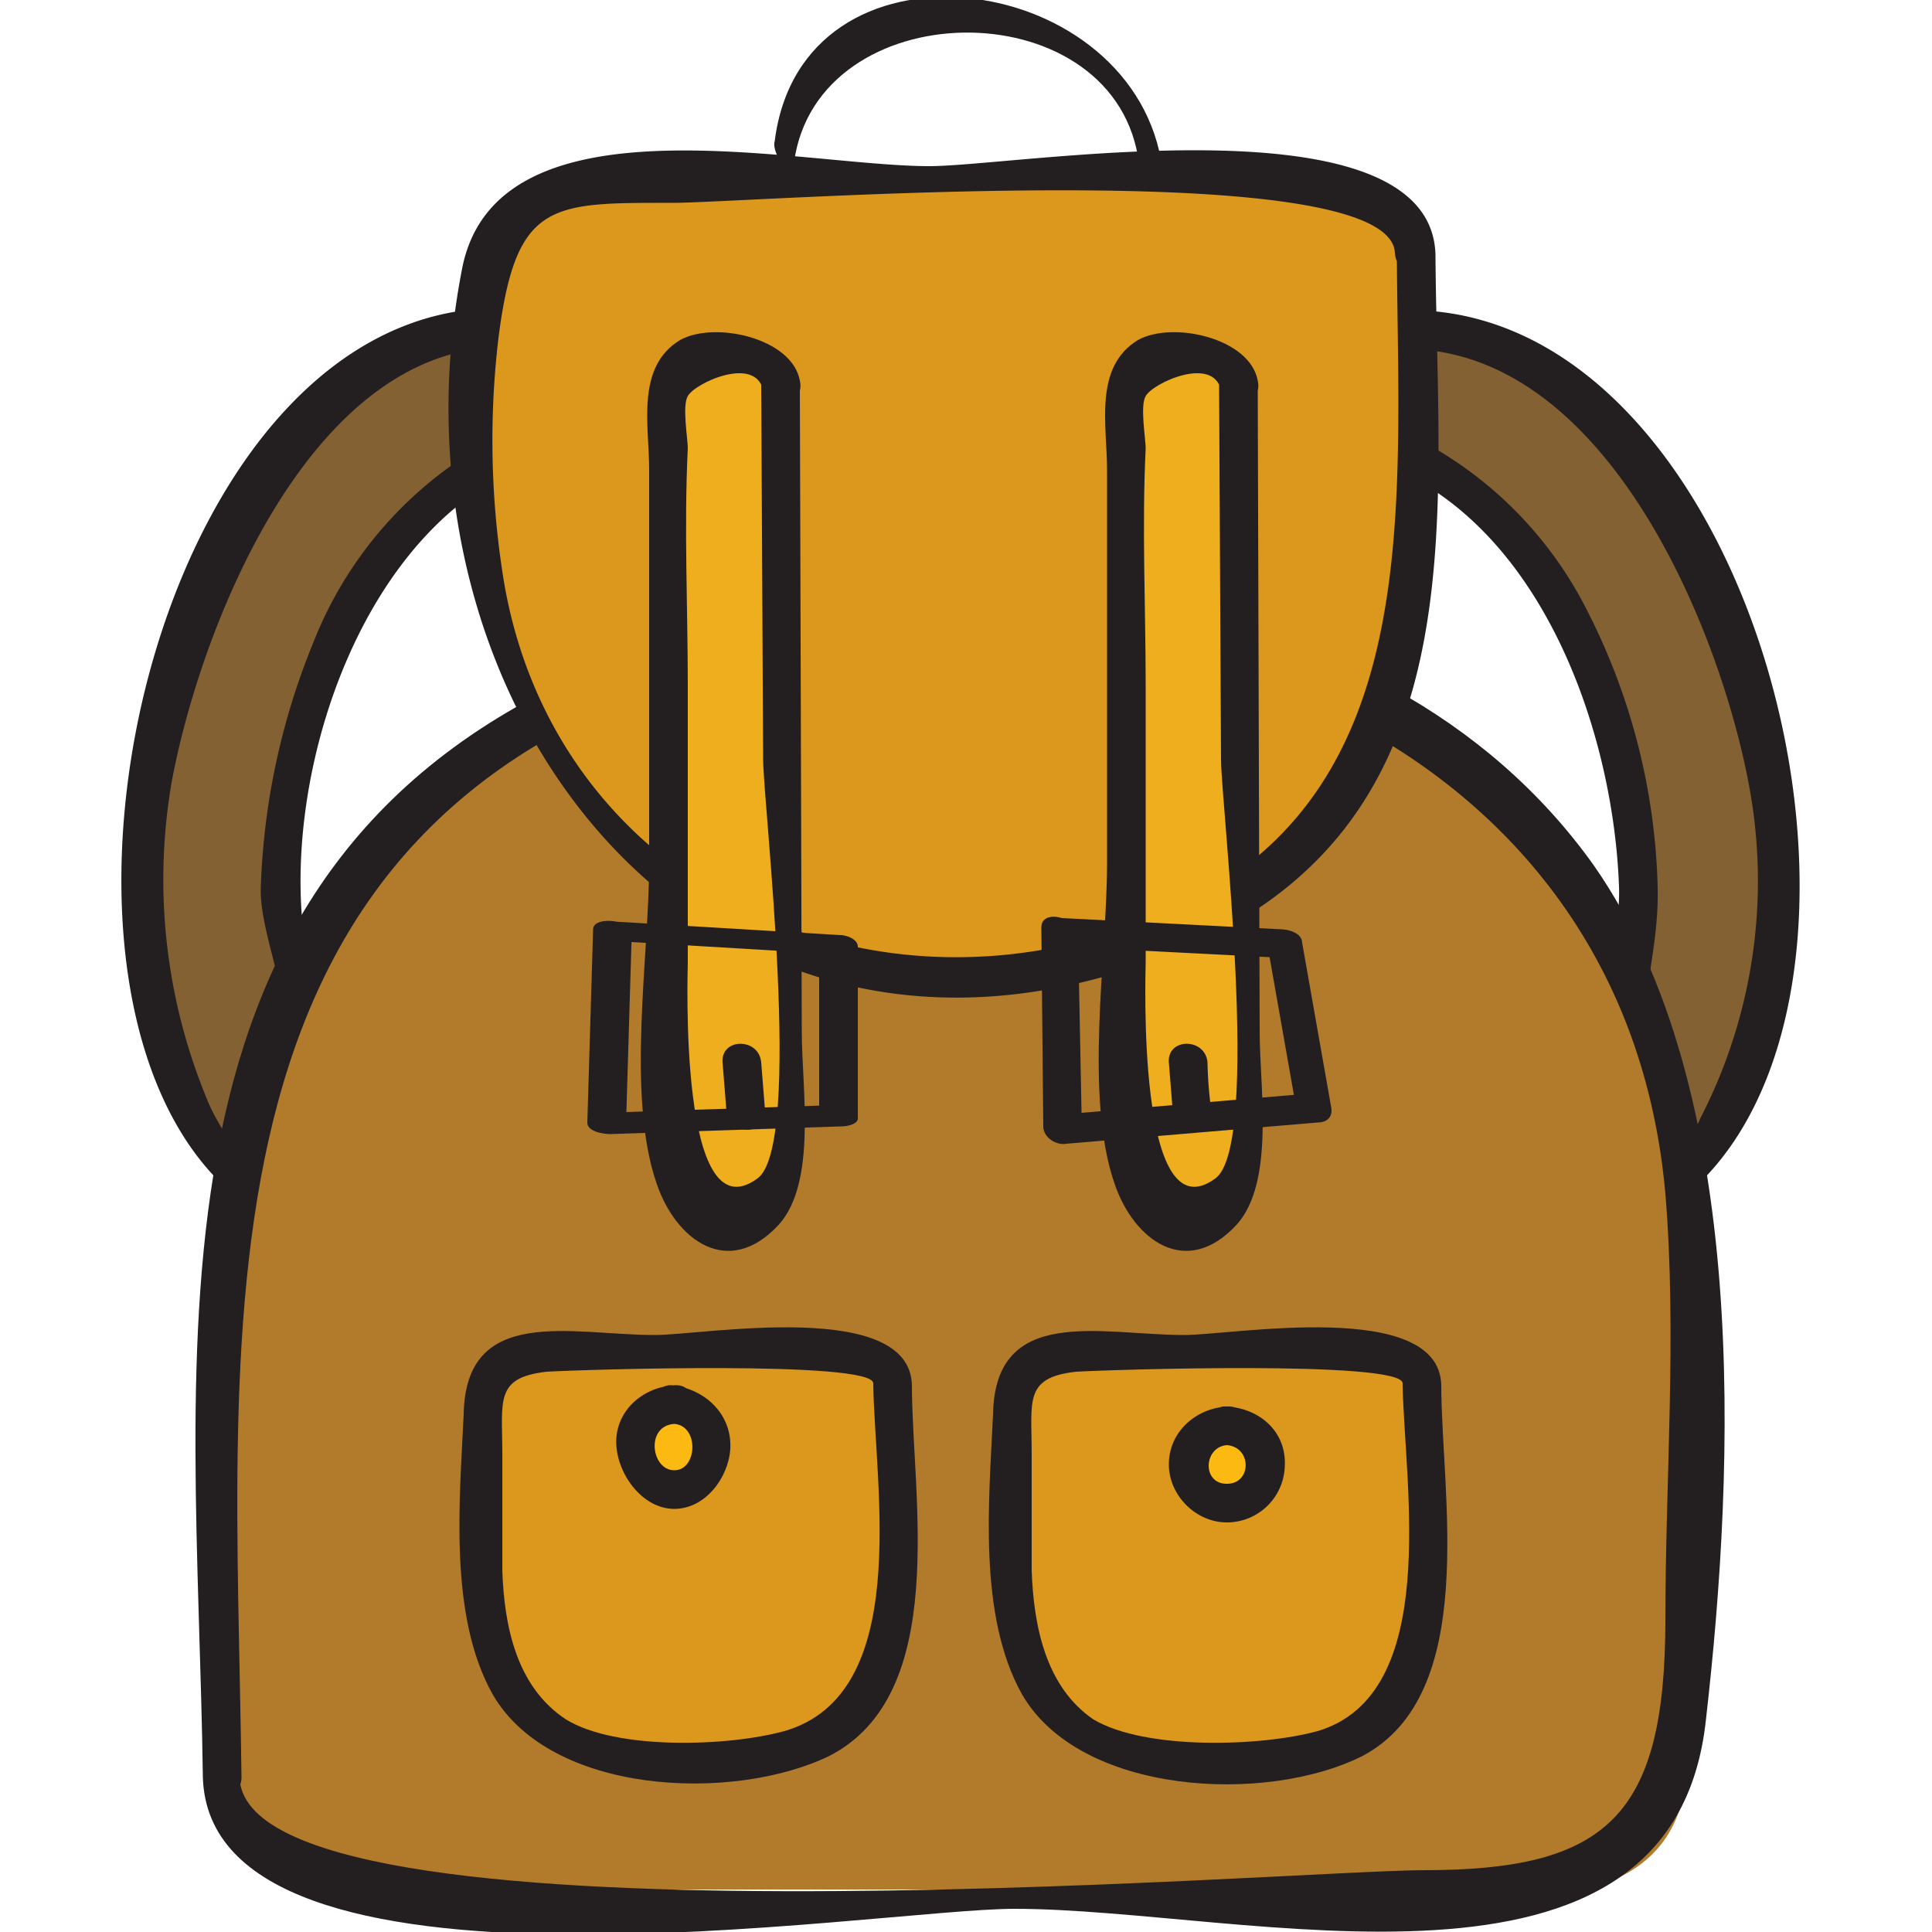 <svg version="1.0" xmlns="http://www.w3.org/2000/svg" viewBox="0 0 1 1" xml:space="preserve"><path fill="#846133" d="M.276.229s-.093.029-.12.16c-.008.04-.022.1.002.143L.119.604S.026.513.105.317C.169.159.27.171.27.171"/><path fill="#231F20" d="M.273.219a.204.204 0 0 0-.111.114.365.365 0 0 0-.027.126C.134.48.149.514.147.53.145.543.13.557.126.57.118.591.105.587.125.596.119.593.11.576.108.571A.297.297 0 0 1 .089.404C.104.324.163.171.27.18.283.181.283.161.27.16.086.144.002.496.112.61.116.615.125.614.128.608.138.589.156.568.161.547.167.521.161.513.157.482.147.396.189.269.279.238.29.234.285.215.273.219z"/><path fill="#846133" d="M.713.229s.096.029.124.16c.008.04.023.1-.002.143l.039.072S.969.513.888.317C.823.159.718.171.718.171"/><path fill="#231F20" d="M.71.238c.086.029.125.138.128.221.001.03-.014.055-.01.081.003.021.027.05.037.069.003.006.011.006.016.002C.996.495.903.146.718.161c-.013.001-.013.021 0 .02.109-.009.171.14.187.224A.268.268 0 0 1 .88.579C.878.584.872.594.867.596.886.588.874.585.862.563.842.524.859.502.858.459A.332.332 0 0 0 .822.317.203.203 0 0 0 .716.219C.703.215.698.234.71.238z"/><path fill="#B27B2B" d="M.115.92S.112.978.172.978h.645S.873.973.873.912V.627S.882.317.492.317c0 0-.38.003-.38.336L.115.92z"/><path fill="#231F20" d="M.105.92c.004.126.348.068.42.068.12 0 .341.062.358-.098C.898.759.906.564.825.448.714.292.476.276.31.345.064.448.102.698.105.92c0 .013.02.013.02 0C.122.68.093.419.382.343.593.288.841.38.862.618c.006.072 0 .148 0 .22 0 .102-.03.13-.125.13-.068 0-.61.045-.613-.048 0-.013-.02-.013-.019 0z"/><path fill="#DC981D" d="M.733.132S.735.096.697.096H.285S.249.099.249.137v.149S.27.507.492.507c0 0 .242-.002.242-.209L.733.132z"/><path fill="#231F20" d="M.743.132C.741.049.527.086.481.086.413.086.256.047.239.14.195.368.368.59.608.493.766.428.744.273.743.132c0-.013-.02-.013-.02 0C.724.281.74.441.561.487.425.522.286.446.261.302A.45.45 0 0 1 .258.175c.009-.071.027-.07.09-.07.04 0 .372-.026.374.026.001.014.021.014.021.001z"/><path fill="#EEAE1E" d="M.405.2S.406.186.39.186H.36S.346.182.346.204v.369c0 .041.007.065.03.065s.03-.022.03-.067L.405.2z"/><path fill="#231F20" d="M.414.197C.41.175.37.166.352.176.329.19.336.22.336.243v.204c0 .048-.012.12.004.166.01.029.037.049.063.021.02-.022.012-.071.012-.1L.414.199c0-.013-.02-.013-.02 0l.001.194c0 .023.021.2-.003.217C.351.64.356.503.356.498V.355c0-.041-.002-.082 0-.123 0-.005-.003-.022 0-.027C.36.198.391.184.395.202.398.215.417.21.414.197z"/><path fill="#EEAE1E" d="M.642.2S.643.186.627.186h-.03S.583.182.583.204v.369c0 .041.007.065.03.065s.03-.022.03-.067L.642.2z"/><path fill="#231F20" d="M.651.197C.647.175.607.166.589.176.566.19.573.22.573.243v.204c0 .048-.012.12.004.166.01.029.037.049.063.021.02-.022.012-.071.012-.1L.651.199c0-.013-.02-.013-.02 0l.001.194c0 .023.021.2-.003.217C.588.64.593.503.593.498V.355c0-.041-.002-.082 0-.123C.593.227.59.21.593.205.597.198.628.184.632.202.635.215.654.21.651.197z"/><path fill="#DC981D" d="M.462.717S.463.701.446.701h-.18S.25.702.25.719V.81S.244.909.331.909h.051C.433.906.463.885.463.815L.462.717z"/><path fill="#231F20" d="M.472.717C.471.672.364.691.339.691.296.691.241.675.24.732.238.776.232.836.255.877c.03.052.124.056.174.032C.492.877.472.774.472.717c0-.013-.02-.013-.02 0 .001.054.02.16-.046.179C.377.904.319.906.293.89.267.873.261.841.26.813V.752C.26.725.256.713.283.71.299.709.452.704.452.716c0 .014.02.014.02.001z"/><g><path fill="#DC981D" d="M.736.717S.737.701.72.701H.54S.524.702.524.719V.81S.518.909.605.909h.054C.71.906.737.885.737.815L.736.717z"/><path fill="#231F20" d="M.746.717C.745.672.638.691.613.691.57.691.515.675.514.732.512.776.506.836.529.877c.03.052.126.057.176.032C.766.877.746.773.746.717c0-.013-.02-.013-.02 0 .001.052.02.16-.044.179C.653.904.593.906.566.89.541.873.535.841.534.813V.752C.534.725.53.713.557.71.573.709.726.704.726.716c0 .014.02.014.02.001z"/></g><g><path fill="#FCB912" d="M.349.727c.011 0 .02.009.02.02S.36.771.349.771.329.758.329.747s.009-.02.02-.02z"/><path fill="#231F20" d="M.349.737c.013.001.012.024 0 .024S.334.738.349.737c.013-.001.013-.021 0-.02C.332.718.318.731.319.748c.001.016.014.033.03.033S.377.765.378.75C.379.732.365.719.348.717.336.716.336.736.349.737z"/></g><g><circle fill="#FCB912" cx=".635" cy=".758" r=".02"/><path fill="#231F20" d="M.635.748c.013.001.013.02 0 .02s-.012-.019 0-.02c.013-.001.013-.021 0-.02-.016.001-.03.013-.03.03 0 .016.014.03.03.03a.03.03 0 0 0 .03-.029C.666.741.652.729.635.728.623.727.623.747.635.748z"/></g><g><path fill="#231F20" d="m.317.487.117.007-.01-.007v.089L.432.572l-.12.004a.075.075 0 0 0 .012.007l.003-.1c0-.007-.02-.009-.02-.002l-.003.1c0 .005.009.006.012.006l.12-.004C.438.583.444.582.444.579V.49C.444.486.438.484.435.484L.318.477C.306.476.305.487.317.487z"/></g><g><path fill="#231F20" d="m.374.55.002.025c.001.013.021.013.02 0L.394.55C.393.537.373.537.374.55z"/></g><g><path fill="#231F20" d="m.551.49.117.006L.656.489l.015.085.007-.008-.13.011.012.009L.558.484C.558.475.539.47.539.48L.54.583c0 .006.007.01.012.009l.13-.011C.687.581.69.578.689.573L.674.488C.674.483.667.481.663.481L.546.475C.533.474.541.489.551.49z"/></g><g><path fill="#231F20" d="m.605.55.002.025c.001.013.021.013.02 0A.21.21 0 0 1 .625.55C.624.537.604.537.605.55z"/></g><g><path fill="#231F20" d="M.411.084c.012-.088.163-.09.178-.003.002.009.014.015.012.002-.018-.1-.186-.121-.2-.01-.002.006.009.022.01.011z"/></g></svg>